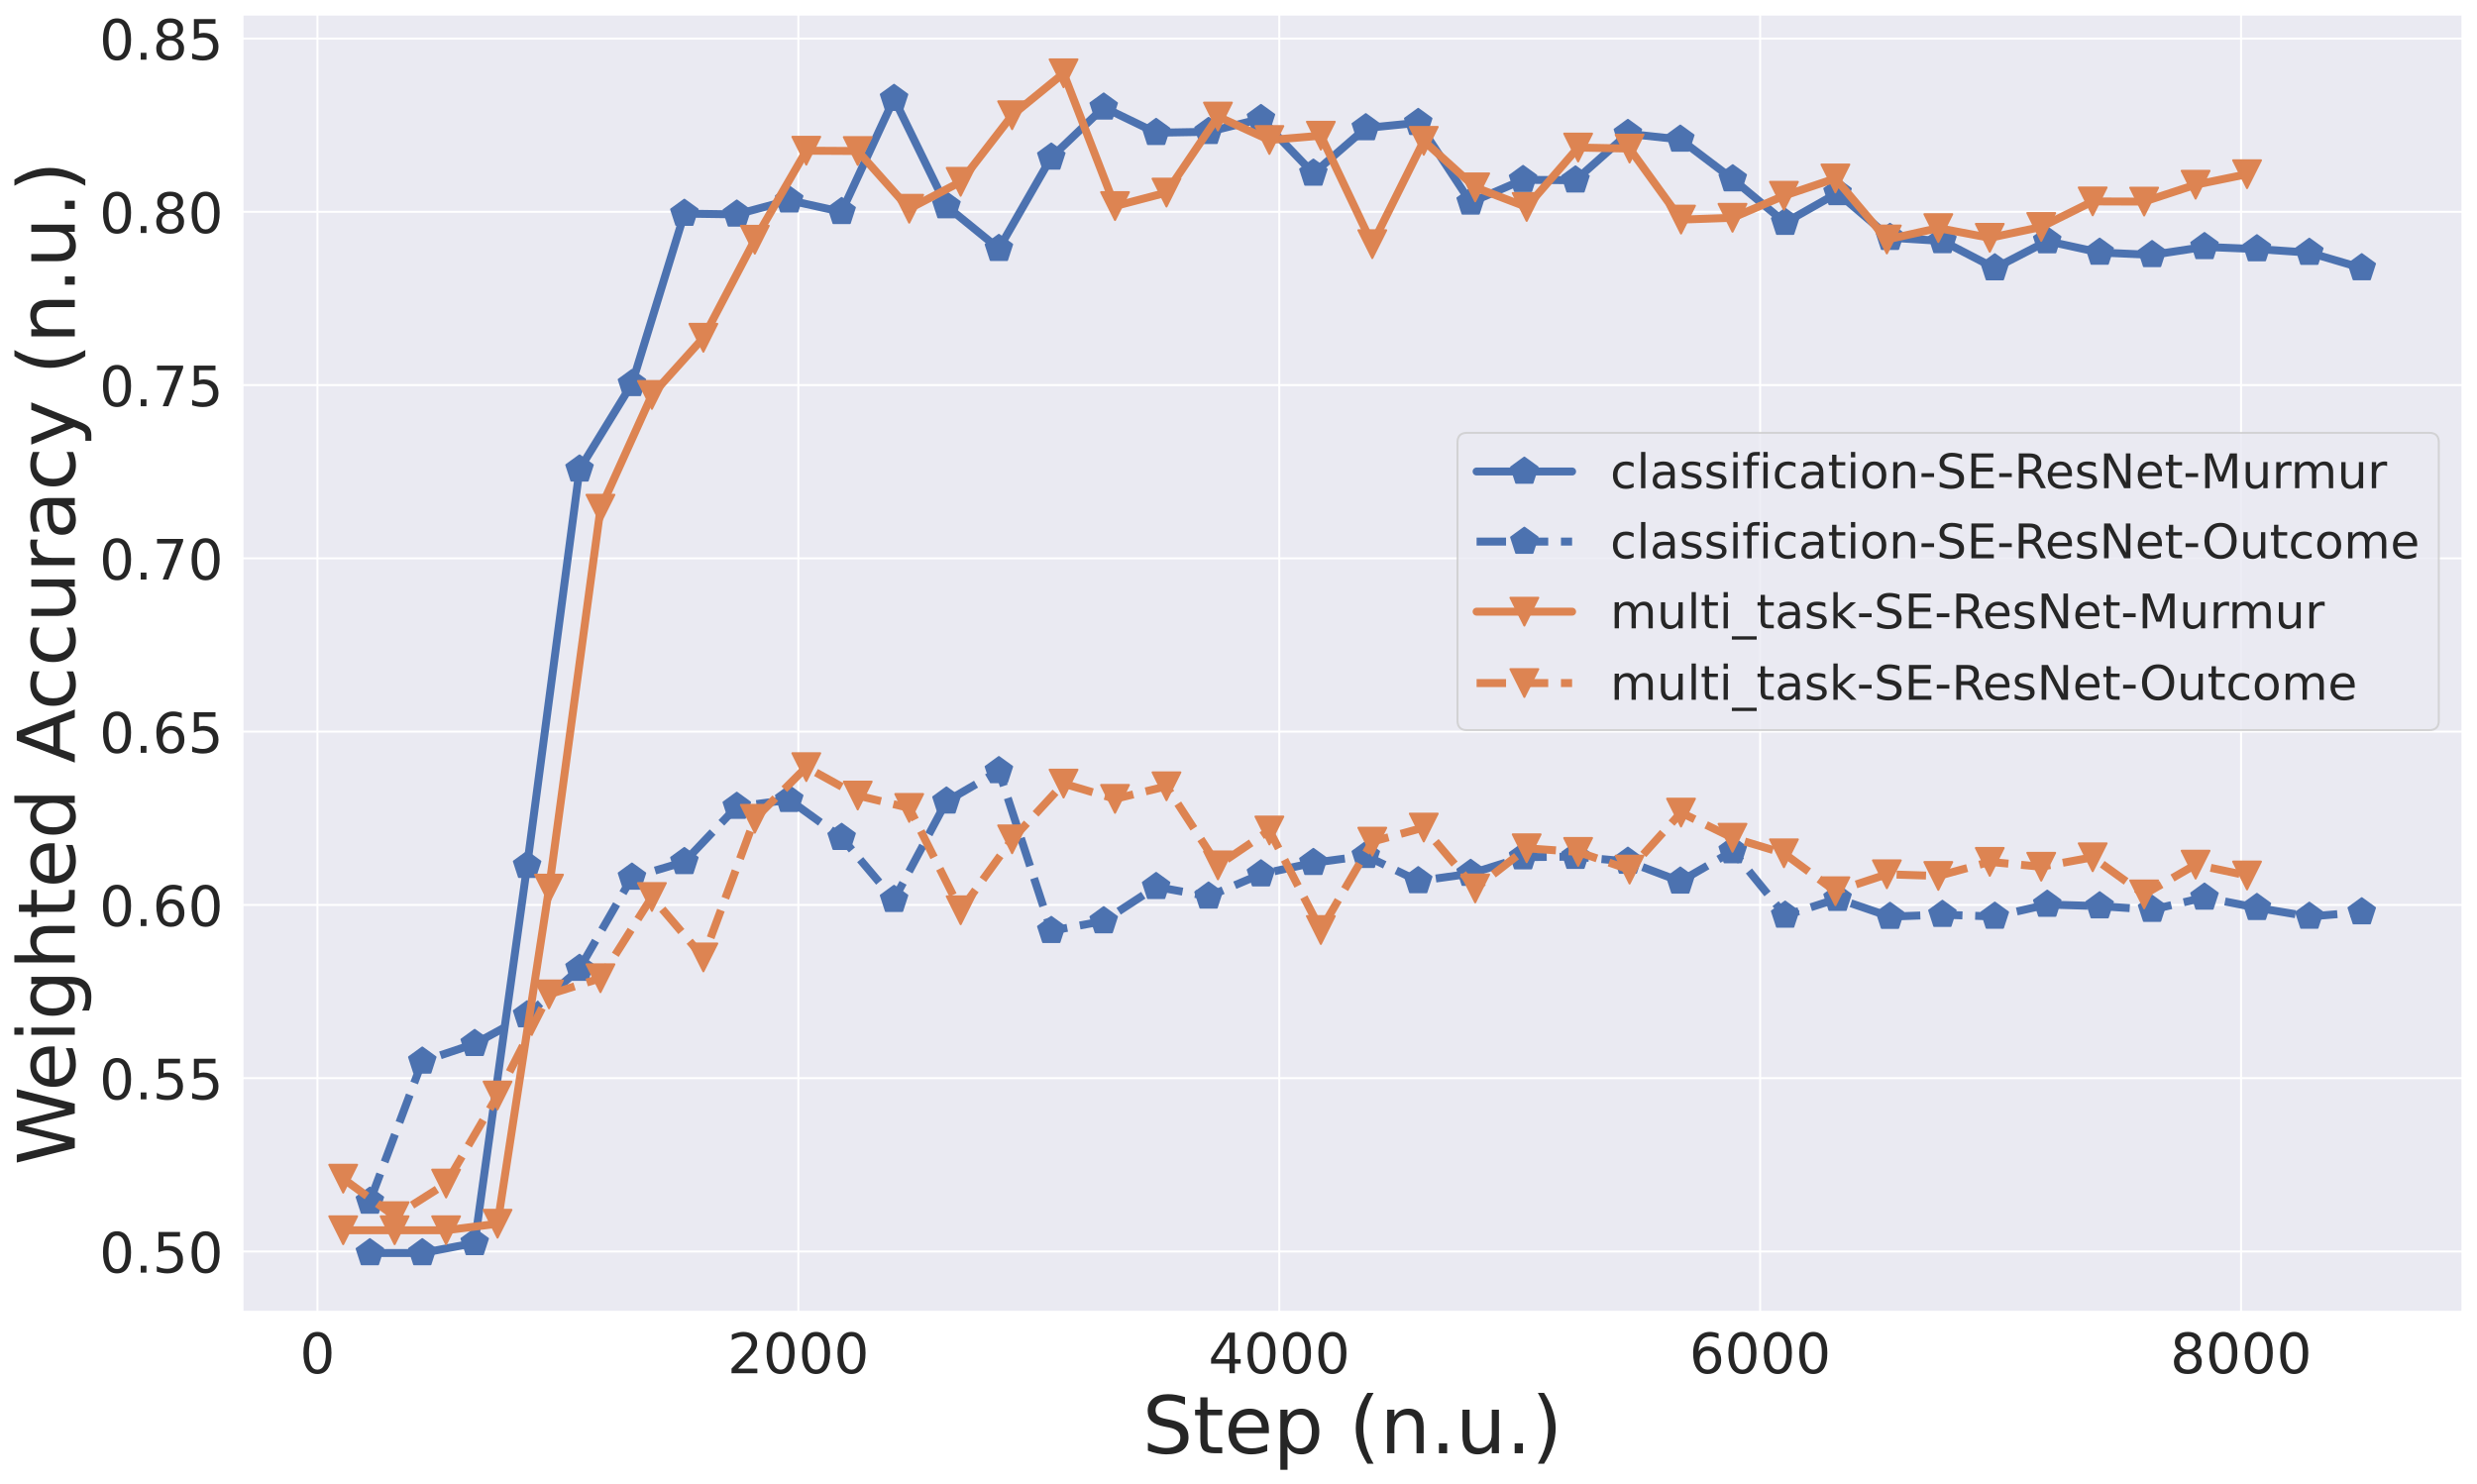 <?xml version="1.0" encoding="utf-8" standalone="no"?>
<!DOCTYPE svg PUBLIC "-//W3C//DTD SVG 1.1//EN"
  "http://www.w3.org/Graphics/SVG/1.1/DTD/svg11.dtd">
<!-- Created with matplotlib (https://matplotlib.org/) -->
<svg height="746.031pt" version="1.1" viewBox="0 0 1244.956 746.031" width="1244.956pt" xmlns="http://www.w3.org/2000/svg" xmlns:xlink="http://www.w3.org/1999/xlink">
 <defs>
  <style type="text/css">*{stroke-linecap:butt;stroke-linejoin:round;}</style>
 </defs>
 <g id="figure_1">
  <g id="patch_1">
   <path d="M 0 746.031 
L 1244.956 746.031 
L 1244.956 0 
L 0 0 
z
" style="fill:#ffffff;"/>
  </g>
  <g id="axes_1">
   <g id="patch_2">
    <path d="M 121.756 659.52 
L 1237.756 659.52 
L 1237.756 7.2 
L 121.756 7.2 
z
" style="fill:#eaeaf2;"/>
   </g>
   <g id="matplotlib.axis_1">
    <g id="xtick_1">
     <g id="line2d_1">
      <path clip-path="url(#pdb699cb8ba)" d="M 159.552 659.52 
L 159.552 7.2 
" style="fill:none;stroke:#ffffff;stroke-linecap:round;"/>
     </g>
     <g id="text_1">
      <!-- 0 -->
      <g style="fill:#262626;" transform="translate(150.645 690.296)scale(0.28 -0.28)">
       <defs>
        <path d="M 31.781 66.406 
Q 24.172 66.406 20.328 58.906 
Q 16.5 51.422 16.5 36.375 
Q 16.5 21.391 20.328 13.891 
Q 24.172 6.391 31.781 6.391 
Q 39.453 6.391 43.281 13.891 
Q 47.125 21.391 47.125 36.375 
Q 47.125 51.422 43.281 58.906 
Q 39.453 66.406 31.781 66.406 
z
M 31.781 74.219 
Q 44.047 74.219 50.516 64.516 
Q 56.984 54.828 56.984 36.375 
Q 56.984 17.969 50.516 8.266 
Q 44.047 -1.422 31.781 -1.422 
Q 19.531 -1.422 13.062 8.266 
Q 6.594 17.969 6.594 36.375 
Q 6.594 54.828 13.062 64.516 
Q 19.531 74.219 31.781 74.219 
z
" id="DejaVuSans-48"/>
       </defs>
       <use xlink:href="#DejaVuSans-48"/>
      </g>
     </g>
    </g>
    <g id="xtick_2">
     <g id="line2d_2">
      <path clip-path="url(#pdb699cb8ba)" d="M 401.255 659.52 
L 401.255 7.2 
" style="fill:none;stroke:#ffffff;stroke-linecap:round;"/>
     </g>
     <g id="text_2">
      <!-- 2000 -->
      <g style="fill:#262626;" transform="translate(365.625 690.296)scale(0.28 -0.28)">
       <defs>
        <path d="M 19.188 8.297 
L 53.609 8.297 
L 53.609 0 
L 7.328 0 
L 7.328 8.297 
Q 12.938 14.109 22.625 23.891 
Q 32.328 33.688 34.812 36.531 
Q 39.547 41.844 41.422 45.531 
Q 43.312 49.219 43.312 52.781 
Q 43.312 58.594 39.234 62.25 
Q 35.156 65.922 28.609 65.922 
Q 23.969 65.922 18.812 64.312 
Q 13.672 62.703 7.812 59.422 
L 7.812 69.391 
Q 13.766 71.781 18.938 73 
Q 24.125 74.219 28.422 74.219 
Q 39.75 74.219 46.484 68.547 
Q 53.219 62.891 53.219 53.422 
Q 53.219 48.922 51.531 44.891 
Q 49.859 40.875 45.406 35.406 
Q 44.188 33.984 37.641 27.219 
Q 31.109 20.453 19.188 8.297 
z
" id="DejaVuSans-50"/>
       </defs>
       <use xlink:href="#DejaVuSans-50"/>
       <use x="63.623" xlink:href="#DejaVuSans-48"/>
       <use x="127.246" xlink:href="#DejaVuSans-48"/>
       <use x="190.869" xlink:href="#DejaVuSans-48"/>
      </g>
     </g>
    </g>
    <g id="xtick_3">
     <g id="line2d_3">
      <path clip-path="url(#pdb699cb8ba)" d="M 642.957 659.52 
L 642.957 7.2 
" style="fill:none;stroke:#ffffff;stroke-linecap:round;"/>
     </g>
     <g id="text_3">
      <!-- 4000 -->
      <g style="fill:#262626;" transform="translate(607.327 690.296)scale(0.28 -0.28)">
       <defs>
        <path d="M 37.797 64.312 
L 12.891 25.391 
L 37.797 25.391 
z
M 35.203 72.906 
L 47.609 72.906 
L 47.609 25.391 
L 58.016 25.391 
L 58.016 17.188 
L 47.609 17.188 
L 47.609 0 
L 37.797 0 
L 37.797 17.188 
L 4.891 17.188 
L 4.891 26.703 
z
" id="DejaVuSans-52"/>
       </defs>
       <use xlink:href="#DejaVuSans-52"/>
       <use x="63.623" xlink:href="#DejaVuSans-48"/>
       <use x="127.246" xlink:href="#DejaVuSans-48"/>
       <use x="190.869" xlink:href="#DejaVuSans-48"/>
      </g>
     </g>
    </g>
    <g id="xtick_4">
     <g id="line2d_4">
      <path clip-path="url(#pdb699cb8ba)" d="M 884.659 659.52 
L 884.659 7.2 
" style="fill:none;stroke:#ffffff;stroke-linecap:round;"/>
     </g>
     <g id="text_4">
      <!-- 6000 -->
      <g style="fill:#262626;" transform="translate(849.029 690.296)scale(0.28 -0.28)">
       <defs>
        <path d="M 33.016 40.375 
Q 26.375 40.375 22.484 35.828 
Q 18.609 31.297 18.609 23.391 
Q 18.609 15.531 22.484 10.953 
Q 26.375 6.391 33.016 6.391 
Q 39.656 6.391 43.531 10.953 
Q 47.406 15.531 47.406 23.391 
Q 47.406 31.297 43.531 35.828 
Q 39.656 40.375 33.016 40.375 
z
M 52.594 71.297 
L 52.594 62.312 
Q 48.875 64.062 45.094 64.984 
Q 41.312 65.922 37.594 65.922 
Q 27.828 65.922 22.672 59.328 
Q 17.531 52.734 16.797 39.406 
Q 19.672 43.656 24.016 45.922 
Q 28.375 48.188 33.594 48.188 
Q 44.578 48.188 50.953 41.516 
Q 57.328 34.859 57.328 23.391 
Q 57.328 12.156 50.688 5.359 
Q 44.047 -1.422 33.016 -1.422 
Q 20.359 -1.422 13.672 8.266 
Q 6.984 17.969 6.984 36.375 
Q 6.984 53.656 15.188 63.938 
Q 23.391 74.219 37.203 74.219 
Q 40.922 74.219 44.703 73.484 
Q 48.484 72.75 52.594 71.297 
z
" id="DejaVuSans-54"/>
       </defs>
       <use xlink:href="#DejaVuSans-54"/>
       <use x="63.623" xlink:href="#DejaVuSans-48"/>
       <use x="127.246" xlink:href="#DejaVuSans-48"/>
       <use x="190.869" xlink:href="#DejaVuSans-48"/>
      </g>
     </g>
    </g>
    <g id="xtick_5">
     <g id="line2d_5">
      <path clip-path="url(#pdb699cb8ba)" d="M 1126.362 659.52 
L 1126.362 7.2 
" style="fill:none;stroke:#ffffff;stroke-linecap:round;"/>
     </g>
     <g id="text_5">
      <!-- 8000 -->
      <g style="fill:#262626;" transform="translate(1090.732 690.296)scale(0.28 -0.28)">
       <defs>
        <path d="M 31.781 34.625 
Q 24.75 34.625 20.719 30.859 
Q 16.703 27.094 16.703 20.516 
Q 16.703 13.922 20.719 10.156 
Q 24.75 6.391 31.781 6.391 
Q 38.812 6.391 42.859 10.172 
Q 46.922 13.969 46.922 20.516 
Q 46.922 27.094 42.891 30.859 
Q 38.875 34.625 31.781 34.625 
z
M 21.922 38.812 
Q 15.578 40.375 12.031 44.719 
Q 8.5 49.078 8.5 55.328 
Q 8.5 64.062 14.719 69.141 
Q 20.953 74.219 31.781 74.219 
Q 42.672 74.219 48.875 69.141 
Q 55.078 64.062 55.078 55.328 
Q 55.078 49.078 51.531 44.719 
Q 48 40.375 41.703 38.812 
Q 48.828 37.156 52.797 32.312 
Q 56.781 27.484 56.781 20.516 
Q 56.781 9.906 50.312 4.234 
Q 43.844 -1.422 31.781 -1.422 
Q 19.734 -1.422 13.25 4.234 
Q 6.781 9.906 6.781 20.516 
Q 6.781 27.484 10.781 32.312 
Q 14.797 37.156 21.922 38.812 
z
M 18.312 54.391 
Q 18.312 48.734 21.844 45.562 
Q 25.391 42.391 31.781 42.391 
Q 38.141 42.391 41.719 45.562 
Q 45.312 48.734 45.312 54.391 
Q 45.312 60.062 41.719 63.234 
Q 38.141 66.406 31.781 66.406 
Q 25.391 66.406 21.844 63.234 
Q 18.312 60.062 18.312 54.391 
z
" id="DejaVuSans-56"/>
       </defs>
       <use xlink:href="#DejaVuSans-56"/>
       <use x="63.623" xlink:href="#DejaVuSans-48"/>
       <use x="127.246" xlink:href="#DejaVuSans-48"/>
       <use x="190.869" xlink:href="#DejaVuSans-48"/>
      </g>
     </g>
    </g>
    <g id="text_6">
     <!-- Step (n.u.) -->
     <g style="fill:#262626;" transform="translate(574.191 730.513)scale(0.4 -0.4)">
      <defs>
       <path d="M 53.516 70.516 
L 53.516 60.891 
Q 47.906 63.578 42.922 64.891 
Q 37.938 66.219 33.297 66.219 
Q 25.25 66.219 20.875 63.094 
Q 16.5 59.969 16.5 54.203 
Q 16.5 49.359 19.406 46.891 
Q 22.312 44.438 30.422 42.922 
L 36.375 41.703 
Q 47.406 39.594 52.656 34.297 
Q 57.906 29 57.906 20.125 
Q 57.906 9.516 50.797 4.047 
Q 43.703 -1.422 29.984 -1.422 
Q 24.812 -1.422 18.969 -0.25 
Q 13.141 0.922 6.891 3.219 
L 6.891 13.375 
Q 12.891 10.016 18.656 8.297 
Q 24.422 6.594 29.984 6.594 
Q 38.422 6.594 43.016 9.906 
Q 47.609 13.234 47.609 19.391 
Q 47.609 24.75 44.312 27.781 
Q 41.016 30.812 33.5 32.328 
L 27.484 33.5 
Q 16.453 35.688 11.516 40.375 
Q 6.594 45.062 6.594 53.422 
Q 6.594 63.094 13.406 68.656 
Q 20.219 74.219 32.172 74.219 
Q 37.312 74.219 42.625 73.281 
Q 47.953 72.359 53.516 70.516 
z
" id="DejaVuSans-83"/>
       <path d="M 18.312 70.219 
L 18.312 54.688 
L 36.812 54.688 
L 36.812 47.703 
L 18.312 47.703 
L 18.312 18.016 
Q 18.312 11.328 20.141 9.422 
Q 21.969 7.516 27.594 7.516 
L 36.812 7.516 
L 36.812 0 
L 27.594 0 
Q 17.188 0 13.234 3.875 
Q 9.281 7.766 9.281 18.016 
L 9.281 47.703 
L 2.688 47.703 
L 2.688 54.688 
L 9.281 54.688 
L 9.281 70.219 
z
" id="DejaVuSans-116"/>
       <path d="M 56.203 29.594 
L 56.203 25.203 
L 14.891 25.203 
Q 15.484 15.922 20.484 11.062 
Q 25.484 6.203 34.422 6.203 
Q 39.594 6.203 44.453 7.469 
Q 49.312 8.734 54.109 11.281 
L 54.109 2.781 
Q 49.266 0.734 44.188 -0.344 
Q 39.109 -1.422 33.891 -1.422 
Q 20.797 -1.422 13.156 6.188 
Q 5.516 13.812 5.516 26.812 
Q 5.516 40.234 12.766 48.109 
Q 20.016 56 32.328 56 
Q 43.359 56 49.781 48.891 
Q 56.203 41.797 56.203 29.594 
z
M 47.219 32.234 
Q 47.125 39.594 43.094 43.984 
Q 39.062 48.391 32.422 48.391 
Q 24.906 48.391 20.391 44.141 
Q 15.875 39.891 15.188 32.172 
z
" id="DejaVuSans-101"/>
       <path d="M 18.109 8.203 
L 18.109 -20.797 
L 9.078 -20.797 
L 9.078 54.688 
L 18.109 54.688 
L 18.109 46.391 
Q 20.953 51.266 25.266 53.625 
Q 29.594 56 35.594 56 
Q 45.562 56 51.781 48.094 
Q 58.016 40.188 58.016 27.297 
Q 58.016 14.406 51.781 6.484 
Q 45.562 -1.422 35.594 -1.422 
Q 29.594 -1.422 25.266 0.953 
Q 20.953 3.328 18.109 8.203 
z
M 48.688 27.297 
Q 48.688 37.203 44.609 42.844 
Q 40.531 48.484 33.406 48.484 
Q 26.266 48.484 22.188 42.844 
Q 18.109 37.203 18.109 27.297 
Q 18.109 17.391 22.188 11.75 
Q 26.266 6.109 33.406 6.109 
Q 40.531 6.109 44.609 11.75 
Q 48.688 17.391 48.688 27.297 
z
" id="DejaVuSans-112"/>
       <path id="DejaVuSans-32"/>
       <path d="M 31 75.875 
Q 24.469 64.656 21.281 53.656 
Q 18.109 42.672 18.109 31.391 
Q 18.109 20.125 21.312 9.062 
Q 24.516 -2 31 -13.188 
L 23.188 -13.188 
Q 15.875 -1.703 12.234 9.375 
Q 8.594 20.453 8.594 31.391 
Q 8.594 42.281 12.203 53.312 
Q 15.828 64.359 23.188 75.875 
z
" id="DejaVuSans-40"/>
       <path d="M 54.891 33.016 
L 54.891 0 
L 45.906 0 
L 45.906 32.719 
Q 45.906 40.484 42.875 44.328 
Q 39.844 48.188 33.797 48.188 
Q 26.516 48.188 22.312 43.547 
Q 18.109 38.922 18.109 30.906 
L 18.109 0 
L 9.078 0 
L 9.078 54.688 
L 18.109 54.688 
L 18.109 46.188 
Q 21.344 51.125 25.703 53.562 
Q 30.078 56 35.797 56 
Q 45.219 56 50.047 50.172 
Q 54.891 44.344 54.891 33.016 
z
" id="DejaVuSans-110"/>
       <path d="M 10.688 12.406 
L 21 12.406 
L 21 0 
L 10.688 0 
z
" id="DejaVuSans-46"/>
       <path d="M 8.5 21.578 
L 8.5 54.688 
L 17.484 54.688 
L 17.484 21.922 
Q 17.484 14.156 20.5 10.266 
Q 23.531 6.391 29.594 6.391 
Q 36.859 6.391 41.078 11.031 
Q 45.312 15.672 45.312 23.688 
L 45.312 54.688 
L 54.297 54.688 
L 54.297 0 
L 45.312 0 
L 45.312 8.406 
Q 42.047 3.422 37.719 1 
Q 33.406 -1.422 27.688 -1.422 
Q 18.266 -1.422 13.375 4.438 
Q 8.5 10.297 8.5 21.578 
z
M 31.109 56 
z
" id="DejaVuSans-117"/>
       <path d="M 8.016 75.875 
L 15.828 75.875 
Q 23.141 64.359 26.781 53.312 
Q 30.422 42.281 30.422 31.391 
Q 30.422 20.453 26.781 9.375 
Q 23.141 -1.703 15.828 -13.188 
L 8.016 -13.188 
Q 14.5 -2 17.703 9.062 
Q 20.906 20.125 20.906 31.391 
Q 20.906 42.672 17.703 53.656 
Q 14.5 64.656 8.016 75.875 
z
" id="DejaVuSans-41"/>
      </defs>
      <use xlink:href="#DejaVuSans-83"/>
      <use x="63.477" xlink:href="#DejaVuSans-116"/>
      <use x="102.686" xlink:href="#DejaVuSans-101"/>
      <use x="164.209" xlink:href="#DejaVuSans-112"/>
      <use x="227.686" xlink:href="#DejaVuSans-32"/>
      <use x="259.473" xlink:href="#DejaVuSans-40"/>
      <use x="298.486" xlink:href="#DejaVuSans-110"/>
      <use x="361.865" xlink:href="#DejaVuSans-46"/>
      <use x="393.652" xlink:href="#DejaVuSans-117"/>
      <use x="457.031" xlink:href="#DejaVuSans-46"/>
      <use x="488.818" xlink:href="#DejaVuSans-41"/>
     </g>
    </g>
   </g>
   <g id="matplotlib.axis_2">
    <g id="ytick_1">
     <g id="line2d_6">
      <path clip-path="url(#pdb699cb8ba)" d="M 121.756 629.077 
L 1237.756 629.077 
" style="fill:none;stroke:#ffffff;stroke-linecap:round;"/>
     </g>
     <g id="text_7">
      <!-- 0.50 -->
      <g style="fill:#262626;" transform="translate(49.913 639.714)scale(0.28 -0.28)">
       <defs>
        <path d="M 10.797 72.906 
L 49.516 72.906 
L 49.516 64.594 
L 19.828 64.594 
L 19.828 46.734 
Q 21.969 47.469 24.109 47.828 
Q 26.266 48.188 28.422 48.188 
Q 40.625 48.188 47.75 41.5 
Q 54.891 34.812 54.891 23.391 
Q 54.891 11.625 47.562 5.094 
Q 40.234 -1.422 26.906 -1.422 
Q 22.312 -1.422 17.547 -0.641 
Q 12.797 0.141 7.719 1.703 
L 7.719 11.625 
Q 12.109 9.234 16.797 8.062 
Q 21.484 6.891 26.703 6.891 
Q 35.156 6.891 40.078 11.328 
Q 45.016 15.766 45.016 23.391 
Q 45.016 31 40.078 35.438 
Q 35.156 39.891 26.703 39.891 
Q 22.75 39.891 18.812 39.016 
Q 14.891 38.141 10.797 36.281 
z
" id="DejaVuSans-53"/>
       </defs>
       <use xlink:href="#DejaVuSans-48"/>
       <use x="63.623" xlink:href="#DejaVuSans-46"/>
       <use x="95.41" xlink:href="#DejaVuSans-53"/>
       <use x="159.033" xlink:href="#DejaVuSans-48"/>
      </g>
     </g>
    </g>
    <g id="ytick_2">
     <g id="line2d_7">
      <path clip-path="url(#pdb699cb8ba)" d="M 121.756 541.976 
L 1237.756 541.976 
" style="fill:none;stroke:#ffffff;stroke-linecap:round;"/>
     </g>
     <g id="text_8">
      <!-- 0.55 -->
      <g style="fill:#262626;" transform="translate(49.913 552.614)scale(0.28 -0.28)">
       <use xlink:href="#DejaVuSans-48"/>
       <use x="63.623" xlink:href="#DejaVuSans-46"/>
       <use x="95.41" xlink:href="#DejaVuSans-53"/>
       <use x="159.033" xlink:href="#DejaVuSans-53"/>
      </g>
     </g>
    </g>
    <g id="ytick_3">
     <g id="line2d_8">
      <path clip-path="url(#pdb699cb8ba)" d="M 121.756 454.876 
L 1237.756 454.876 
" style="fill:none;stroke:#ffffff;stroke-linecap:round;"/>
     </g>
     <g id="text_9">
      <!-- 0.60 -->
      <g style="fill:#262626;" transform="translate(49.913 465.514)scale(0.28 -0.28)">
       <use xlink:href="#DejaVuSans-48"/>
       <use x="63.623" xlink:href="#DejaVuSans-46"/>
       <use x="95.41" xlink:href="#DejaVuSans-54"/>
       <use x="159.033" xlink:href="#DejaVuSans-48"/>
      </g>
     </g>
    </g>
    <g id="ytick_4">
     <g id="line2d_9">
      <path clip-path="url(#pdb699cb8ba)" d="M 121.756 367.776 
L 1237.756 367.776 
" style="fill:none;stroke:#ffffff;stroke-linecap:round;"/>
     </g>
     <g id="text_10">
      <!-- 0.65 -->
      <g style="fill:#262626;" transform="translate(49.913 378.414)scale(0.28 -0.28)">
       <use xlink:href="#DejaVuSans-48"/>
       <use x="63.623" xlink:href="#DejaVuSans-46"/>
       <use x="95.41" xlink:href="#DejaVuSans-54"/>
       <use x="159.033" xlink:href="#DejaVuSans-53"/>
      </g>
     </g>
    </g>
    <g id="ytick_5">
     <g id="line2d_10">
      <path clip-path="url(#pdb699cb8ba)" d="M 121.756 280.676 
L 1237.756 280.676 
" style="fill:none;stroke:#ffffff;stroke-linecap:round;"/>
     </g>
     <g id="text_11">
      <!-- 0.70 -->
      <g style="fill:#262626;" transform="translate(49.913 291.314)scale(0.28 -0.28)">
       <defs>
        <path d="M 8.203 72.906 
L 55.078 72.906 
L 55.078 68.703 
L 28.609 0 
L 18.312 0 
L 43.219 64.594 
L 8.203 64.594 
z
" id="DejaVuSans-55"/>
       </defs>
       <use xlink:href="#DejaVuSans-48"/>
       <use x="63.623" xlink:href="#DejaVuSans-46"/>
       <use x="95.41" xlink:href="#DejaVuSans-55"/>
       <use x="159.033" xlink:href="#DejaVuSans-48"/>
      </g>
     </g>
    </g>
    <g id="ytick_6">
     <g id="line2d_11">
      <path clip-path="url(#pdb699cb8ba)" d="M 121.756 193.576 
L 1237.756 193.576 
" style="fill:none;stroke:#ffffff;stroke-linecap:round;"/>
     </g>
     <g id="text_12">
      <!-- 0.75 -->
      <g style="fill:#262626;" transform="translate(49.913 204.213)scale(0.28 -0.28)">
       <use xlink:href="#DejaVuSans-48"/>
       <use x="63.623" xlink:href="#DejaVuSans-46"/>
       <use x="95.41" xlink:href="#DejaVuSans-55"/>
       <use x="159.033" xlink:href="#DejaVuSans-53"/>
      </g>
     </g>
    </g>
    <g id="ytick_7">
     <g id="line2d_12">
      <path clip-path="url(#pdb699cb8ba)" d="M 121.756 106.475 
L 1237.756 106.475 
" style="fill:none;stroke:#ffffff;stroke-linecap:round;"/>
     </g>
     <g id="text_13">
      <!-- 0.80 -->
      <g style="fill:#262626;" transform="translate(49.913 117.113)scale(0.28 -0.28)">
       <use xlink:href="#DejaVuSans-48"/>
       <use x="63.623" xlink:href="#DejaVuSans-46"/>
       <use x="95.41" xlink:href="#DejaVuSans-56"/>
       <use x="159.033" xlink:href="#DejaVuSans-48"/>
      </g>
     </g>
    </g>
    <g id="ytick_8">
     <g id="line2d_13">
      <path clip-path="url(#pdb699cb8ba)" d="M 121.756 19.375 
L 1237.756 19.375 
" style="fill:none;stroke:#ffffff;stroke-linecap:round;"/>
     </g>
     <g id="text_14">
      <!-- 0.85 -->
      <g style="fill:#262626;" transform="translate(49.913 30.013)scale(0.28 -0.28)">
       <use xlink:href="#DejaVuSans-48"/>
       <use x="63.623" xlink:href="#DejaVuSans-46"/>
       <use x="95.41" xlink:href="#DejaVuSans-56"/>
       <use x="159.033" xlink:href="#DejaVuSans-53"/>
      </g>
     </g>
    </g>
    <g id="text_15">
     <!-- Weighted Accuracy (n.u.) -->
     <g style="fill:#262626;" transform="translate(37.594 585.732)rotate(-90)scale(0.4 -0.4)">
      <defs>
       <path d="M 3.328 72.906 
L 13.281 72.906 
L 28.609 11.281 
L 43.891 72.906 
L 54.984 72.906 
L 70.312 11.281 
L 85.594 72.906 
L 95.609 72.906 
L 77.297 0 
L 64.891 0 
L 49.516 63.281 
L 33.984 0 
L 21.578 0 
z
" id="DejaVuSans-87"/>
       <path d="M 9.422 54.688 
L 18.406 54.688 
L 18.406 0 
L 9.422 0 
z
M 9.422 75.984 
L 18.406 75.984 
L 18.406 64.594 
L 9.422 64.594 
z
" id="DejaVuSans-105"/>
       <path d="M 45.406 27.984 
Q 45.406 37.75 41.375 43.109 
Q 37.359 48.484 30.078 48.484 
Q 22.859 48.484 18.828 43.109 
Q 14.797 37.75 14.797 27.984 
Q 14.797 18.266 18.828 12.891 
Q 22.859 7.516 30.078 7.516 
Q 37.359 7.516 41.375 12.891 
Q 45.406 18.266 45.406 27.984 
z
M 54.391 6.781 
Q 54.391 -7.172 48.188 -13.984 
Q 42 -20.797 29.203 -20.797 
Q 24.469 -20.797 20.266 -20.094 
Q 16.062 -19.391 12.109 -17.922 
L 12.109 -9.188 
Q 16.062 -11.328 19.922 -12.344 
Q 23.781 -13.375 27.781 -13.375 
Q 36.625 -13.375 41.016 -8.766 
Q 45.406 -4.156 45.406 5.172 
L 45.406 9.625 
Q 42.625 4.781 38.281 2.391 
Q 33.938 0 27.875 0 
Q 17.828 0 11.672 7.656 
Q 5.516 15.328 5.516 27.984 
Q 5.516 40.672 11.672 48.328 
Q 17.828 56 27.875 56 
Q 33.938 56 38.281 53.609 
Q 42.625 51.219 45.406 46.391 
L 45.406 54.688 
L 54.391 54.688 
z
" id="DejaVuSans-103"/>
       <path d="M 54.891 33.016 
L 54.891 0 
L 45.906 0 
L 45.906 32.719 
Q 45.906 40.484 42.875 44.328 
Q 39.844 48.188 33.797 48.188 
Q 26.516 48.188 22.312 43.547 
Q 18.109 38.922 18.109 30.906 
L 18.109 0 
L 9.078 0 
L 9.078 75.984 
L 18.109 75.984 
L 18.109 46.188 
Q 21.344 51.125 25.703 53.562 
Q 30.078 56 35.797 56 
Q 45.219 56 50.047 50.172 
Q 54.891 44.344 54.891 33.016 
z
" id="DejaVuSans-104"/>
       <path d="M 45.406 46.391 
L 45.406 75.984 
L 54.391 75.984 
L 54.391 0 
L 45.406 0 
L 45.406 8.203 
Q 42.578 3.328 38.25 0.953 
Q 33.938 -1.422 27.875 -1.422 
Q 17.969 -1.422 11.734 6.484 
Q 5.516 14.406 5.516 27.297 
Q 5.516 40.188 11.734 48.094 
Q 17.969 56 27.875 56 
Q 33.938 56 38.25 53.625 
Q 42.578 51.266 45.406 46.391 
z
M 14.797 27.297 
Q 14.797 17.391 18.875 11.75 
Q 22.953 6.109 30.078 6.109 
Q 37.203 6.109 41.297 11.75 
Q 45.406 17.391 45.406 27.297 
Q 45.406 37.203 41.297 42.844 
Q 37.203 48.484 30.078 48.484 
Q 22.953 48.484 18.875 42.844 
Q 14.797 37.203 14.797 27.297 
z
" id="DejaVuSans-100"/>
       <path d="M 34.188 63.188 
L 20.797 26.906 
L 47.609 26.906 
z
M 28.609 72.906 
L 39.797 72.906 
L 67.578 0 
L 57.328 0 
L 50.688 18.703 
L 17.828 18.703 
L 11.188 0 
L 0.781 0 
z
" id="DejaVuSans-65"/>
       <path d="M 48.781 52.594 
L 48.781 44.188 
Q 44.969 46.297 41.141 47.344 
Q 37.312 48.391 33.406 48.391 
Q 24.656 48.391 19.812 42.844 
Q 14.984 37.312 14.984 27.297 
Q 14.984 17.281 19.812 11.734 
Q 24.656 6.203 33.406 6.203 
Q 37.312 6.203 41.141 7.25 
Q 44.969 8.297 48.781 10.406 
L 48.781 2.094 
Q 45.016 0.344 40.984 -0.531 
Q 36.969 -1.422 32.422 -1.422 
Q 20.062 -1.422 12.781 6.344 
Q 5.516 14.109 5.516 27.297 
Q 5.516 40.672 12.859 48.328 
Q 20.219 56 33.016 56 
Q 37.156 56 41.109 55.141 
Q 45.062 54.297 48.781 52.594 
z
" id="DejaVuSans-99"/>
       <path d="M 41.109 46.297 
Q 39.594 47.172 37.812 47.578 
Q 36.031 48 33.891 48 
Q 26.266 48 22.188 43.047 
Q 18.109 38.094 18.109 28.812 
L 18.109 0 
L 9.078 0 
L 9.078 54.688 
L 18.109 54.688 
L 18.109 46.188 
Q 20.953 51.172 25.484 53.578 
Q 30.031 56 36.531 56 
Q 37.453 56 38.578 55.875 
Q 39.703 55.766 41.062 55.516 
z
" id="DejaVuSans-114"/>
       <path d="M 34.281 27.484 
Q 23.391 27.484 19.188 25 
Q 14.984 22.516 14.984 16.5 
Q 14.984 11.719 18.141 8.906 
Q 21.297 6.109 26.703 6.109 
Q 34.188 6.109 38.703 11.406 
Q 43.219 16.703 43.219 25.484 
L 43.219 27.484 
z
M 52.203 31.203 
L 52.203 0 
L 43.219 0 
L 43.219 8.297 
Q 40.141 3.328 35.547 0.953 
Q 30.953 -1.422 24.312 -1.422 
Q 15.922 -1.422 10.953 3.297 
Q 6 8.016 6 15.922 
Q 6 25.141 12.172 29.828 
Q 18.359 34.516 30.609 34.516 
L 43.219 34.516 
L 43.219 35.406 
Q 43.219 41.609 39.141 45 
Q 35.062 48.391 27.688 48.391 
Q 23 48.391 18.547 47.266 
Q 14.109 46.141 10.016 43.891 
L 10.016 52.203 
Q 14.938 54.109 19.578 55.047 
Q 24.219 56 28.609 56 
Q 40.484 56 46.344 49.844 
Q 52.203 43.703 52.203 31.203 
z
" id="DejaVuSans-97"/>
       <path d="M 32.172 -5.078 
Q 28.375 -14.844 24.75 -17.812 
Q 21.141 -20.797 15.094 -20.797 
L 7.906 -20.797 
L 7.906 -13.281 
L 13.188 -13.281 
Q 16.891 -13.281 18.938 -11.516 
Q 21 -9.766 23.484 -3.219 
L 25.094 0.875 
L 2.984 54.688 
L 12.5 54.688 
L 29.594 11.922 
L 46.688 54.688 
L 56.203 54.688 
z
" id="DejaVuSans-121"/>
      </defs>
      <use xlink:href="#DejaVuSans-87"/>
      <use x="93.002" xlink:href="#DejaVuSans-101"/>
      <use x="154.525" xlink:href="#DejaVuSans-105"/>
      <use x="182.309" xlink:href="#DejaVuSans-103"/>
      <use x="245.785" xlink:href="#DejaVuSans-104"/>
      <use x="309.164" xlink:href="#DejaVuSans-116"/>
      <use x="348.373" xlink:href="#DejaVuSans-101"/>
      <use x="409.896" xlink:href="#DejaVuSans-100"/>
      <use x="473.373" xlink:href="#DejaVuSans-32"/>
      <use x="505.16" xlink:href="#DejaVuSans-65"/>
      <use x="571.818" xlink:href="#DejaVuSans-99"/>
      <use x="626.799" xlink:href="#DejaVuSans-99"/>
      <use x="681.779" xlink:href="#DejaVuSans-117"/>
      <use x="745.158" xlink:href="#DejaVuSans-114"/>
      <use x="786.271" xlink:href="#DejaVuSans-97"/>
      <use x="847.551" xlink:href="#DejaVuSans-99"/>
      <use x="902.531" xlink:href="#DejaVuSans-121"/>
      <use x="961.711" xlink:href="#DejaVuSans-32"/>
      <use x="993.498" xlink:href="#DejaVuSans-40"/>
      <use x="1032.512" xlink:href="#DejaVuSans-110"/>
      <use x="1095.891" xlink:href="#DejaVuSans-46"/>
      <use x="1127.678" xlink:href="#DejaVuSans-117"/>
      <use x="1191.057" xlink:href="#DejaVuSans-46"/>
      <use x="1222.844" xlink:href="#DejaVuSans-41"/>
     </g>
    </g>
   </g>
   <g id="line2d_14">
    <path clip-path="url(#pdb699cb8ba)" d="M 185.898 629.869 
L 212.244 629.869 
L 238.589 624.797 
L 264.935 435.17 
L 291.28 235.914 
L 317.626 192.967 
L 343.971 107.381 
L 370.317 107.765 
L 396.662 100.675 
L 423.008 106.492 
L 449.354 49.621 
L 475.699 103.583 
L 502.045 125.038 
L 528.39 79.123 
L 554.736 53.971 
L 581.081 66.727 
L 607.427 66.247 
L 633.772 59.733 
L 660.118 87.188 
L 686.463 64.356 
L 712.809 61.716 
L 739.155 101.724 
L 765.5 90.385 
L 791.846 90.614 
L 818.191 67.238 
L 844.537 70.108 
L 870.882 90.035 
L 897.228 111.919 
L 923.573 96.972 
L 949.919 119.488 
L 976.265 121.127 
L 1002.61 134.778 
L 1028.956 121.179 
L 1055.301 126.935 
L 1081.647 128.119 
L 1107.992 124.107 
L 1134.338 125.199 
L 1160.683 126.987 
L 1187.029 134.732 
" style="fill:none;stroke:#4c72b0;stroke-linecap:round;stroke-width:4;"/>
    <defs>
     <path d="M 0 -7 
L -6.657 -2.163 
L -4.114 5.663 
L 4.114 5.663 
L 6.657 -2.163 
z
" id="mc8e895714e" style="stroke:#4c72b0;stroke-linejoin:miter;"/>
    </defs>
    <g clip-path="url(#pdb699cb8ba)">
     <use style="fill:#4c72b0;stroke:#4c72b0;stroke-linejoin:miter;" x="185.898" xlink:href="#mc8e895714e" y="629.869"/>
     <use style="fill:#4c72b0;stroke:#4c72b0;stroke-linejoin:miter;" x="212.244" xlink:href="#mc8e895714e" y="629.869"/>
     <use style="fill:#4c72b0;stroke:#4c72b0;stroke-linejoin:miter;" x="238.589" xlink:href="#mc8e895714e" y="624.797"/>
     <use style="fill:#4c72b0;stroke:#4c72b0;stroke-linejoin:miter;" x="264.935" xlink:href="#mc8e895714e" y="435.17"/>
     <use style="fill:#4c72b0;stroke:#4c72b0;stroke-linejoin:miter;" x="291.28" xlink:href="#mc8e895714e" y="235.914"/>
     <use style="fill:#4c72b0;stroke:#4c72b0;stroke-linejoin:miter;" x="317.626" xlink:href="#mc8e895714e" y="192.967"/>
     <use style="fill:#4c72b0;stroke:#4c72b0;stroke-linejoin:miter;" x="343.971" xlink:href="#mc8e895714e" y="107.381"/>
     <use style="fill:#4c72b0;stroke:#4c72b0;stroke-linejoin:miter;" x="370.317" xlink:href="#mc8e895714e" y="107.765"/>
     <use style="fill:#4c72b0;stroke:#4c72b0;stroke-linejoin:miter;" x="396.662" xlink:href="#mc8e895714e" y="100.675"/>
     <use style="fill:#4c72b0;stroke:#4c72b0;stroke-linejoin:miter;" x="423.008" xlink:href="#mc8e895714e" y="106.492"/>
     <use style="fill:#4c72b0;stroke:#4c72b0;stroke-linejoin:miter;" x="449.354" xlink:href="#mc8e895714e" y="49.621"/>
     <use style="fill:#4c72b0;stroke:#4c72b0;stroke-linejoin:miter;" x="475.699" xlink:href="#mc8e895714e" y="103.583"/>
     <use style="fill:#4c72b0;stroke:#4c72b0;stroke-linejoin:miter;" x="502.045" xlink:href="#mc8e895714e" y="125.038"/>
     <use style="fill:#4c72b0;stroke:#4c72b0;stroke-linejoin:miter;" x="528.39" xlink:href="#mc8e895714e" y="79.123"/>
     <use style="fill:#4c72b0;stroke:#4c72b0;stroke-linejoin:miter;" x="554.736" xlink:href="#mc8e895714e" y="53.971"/>
     <use style="fill:#4c72b0;stroke:#4c72b0;stroke-linejoin:miter;" x="581.081" xlink:href="#mc8e895714e" y="66.727"/>
     <use style="fill:#4c72b0;stroke:#4c72b0;stroke-linejoin:miter;" x="607.427" xlink:href="#mc8e895714e" y="66.247"/>
     <use style="fill:#4c72b0;stroke:#4c72b0;stroke-linejoin:miter;" x="633.772" xlink:href="#mc8e895714e" y="59.733"/>
     <use style="fill:#4c72b0;stroke:#4c72b0;stroke-linejoin:miter;" x="660.118" xlink:href="#mc8e895714e" y="87.188"/>
     <use style="fill:#4c72b0;stroke:#4c72b0;stroke-linejoin:miter;" x="686.463" xlink:href="#mc8e895714e" y="64.356"/>
     <use style="fill:#4c72b0;stroke:#4c72b0;stroke-linejoin:miter;" x="712.809" xlink:href="#mc8e895714e" y="61.716"/>
     <use style="fill:#4c72b0;stroke:#4c72b0;stroke-linejoin:miter;" x="739.155" xlink:href="#mc8e895714e" y="101.724"/>
     <use style="fill:#4c72b0;stroke:#4c72b0;stroke-linejoin:miter;" x="765.5" xlink:href="#mc8e895714e" y="90.385"/>
     <use style="fill:#4c72b0;stroke:#4c72b0;stroke-linejoin:miter;" x="791.846" xlink:href="#mc8e895714e" y="90.614"/>
     <use style="fill:#4c72b0;stroke:#4c72b0;stroke-linejoin:miter;" x="818.191" xlink:href="#mc8e895714e" y="67.238"/>
     <use style="fill:#4c72b0;stroke:#4c72b0;stroke-linejoin:miter;" x="844.537" xlink:href="#mc8e895714e" y="70.108"/>
     <use style="fill:#4c72b0;stroke:#4c72b0;stroke-linejoin:miter;" x="870.882" xlink:href="#mc8e895714e" y="90.035"/>
     <use style="fill:#4c72b0;stroke:#4c72b0;stroke-linejoin:miter;" x="897.228" xlink:href="#mc8e895714e" y="111.919"/>
     <use style="fill:#4c72b0;stroke:#4c72b0;stroke-linejoin:miter;" x="923.573" xlink:href="#mc8e895714e" y="96.972"/>
     <use style="fill:#4c72b0;stroke:#4c72b0;stroke-linejoin:miter;" x="949.919" xlink:href="#mc8e895714e" y="119.488"/>
     <use style="fill:#4c72b0;stroke:#4c72b0;stroke-linejoin:miter;" x="976.265" xlink:href="#mc8e895714e" y="121.127"/>
     <use style="fill:#4c72b0;stroke:#4c72b0;stroke-linejoin:miter;" x="1002.61" xlink:href="#mc8e895714e" y="134.778"/>
     <use style="fill:#4c72b0;stroke:#4c72b0;stroke-linejoin:miter;" x="1028.956" xlink:href="#mc8e895714e" y="121.179"/>
     <use style="fill:#4c72b0;stroke:#4c72b0;stroke-linejoin:miter;" x="1055.301" xlink:href="#mc8e895714e" y="126.935"/>
     <use style="fill:#4c72b0;stroke:#4c72b0;stroke-linejoin:miter;" x="1081.647" xlink:href="#mc8e895714e" y="128.119"/>
     <use style="fill:#4c72b0;stroke:#4c72b0;stroke-linejoin:miter;" x="1107.992" xlink:href="#mc8e895714e" y="124.107"/>
     <use style="fill:#4c72b0;stroke:#4c72b0;stroke-linejoin:miter;" x="1134.338" xlink:href="#mc8e895714e" y="125.199"/>
     <use style="fill:#4c72b0;stroke:#4c72b0;stroke-linejoin:miter;" x="1160.683" xlink:href="#mc8e895714e" y="126.987"/>
     <use style="fill:#4c72b0;stroke:#4c72b0;stroke-linejoin:miter;" x="1187.029" xlink:href="#mc8e895714e" y="134.732"/>
    </g>
   </g>
   <g id="line2d_15">
    <path clip-path="url(#pdb699cb8ba)" d="M 185.898 603.964 
L 212.244 533.544 
L 238.589 524.687 
L 264.935 510.291 
L 291.28 486.922 
L 317.626 441.078 
L 343.971 433.245 
L 370.317 405.471 
L 396.662 402.028 
L 423.008 421.09 
L 449.354 452.272 
L 475.699 402.805 
L 502.045 387.534 
L 528.39 467.894 
L 554.736 462.989 
L 581.081 445.785 
L 607.427 450.588 
L 633.772 439.418 
L 660.118 433.704 
L 686.463 430.167 
L 712.809 442.851 
L 739.155 439.17 
L 765.5 430.866 
L 791.846 430.626 
L 818.191 433.077 
L 844.537 443.053 
L 870.882 427.823 
L 897.228 460.194 
L 923.573 451.757 
L 949.919 460.774 
L 976.265 459.791 
L 1002.61 460.706 
L 1028.956 454.691 
L 1055.301 455.486 
L 1081.647 457.253 
L 1107.992 451.122 
L 1134.338 456.316 
L 1160.683 460.724 
L 1187.029 458.504 
" style="fill:none;stroke:#4c72b0;stroke-dasharray:14.8,6.4;stroke-dashoffset:0;stroke-width:4;"/>
    <g clip-path="url(#pdb699cb8ba)">
     <use style="fill:#4c72b0;stroke:#4c72b0;stroke-linejoin:miter;" x="185.898" xlink:href="#mc8e895714e" y="603.964"/>
     <use style="fill:#4c72b0;stroke:#4c72b0;stroke-linejoin:miter;" x="212.244" xlink:href="#mc8e895714e" y="533.544"/>
     <use style="fill:#4c72b0;stroke:#4c72b0;stroke-linejoin:miter;" x="238.589" xlink:href="#mc8e895714e" y="524.687"/>
     <use style="fill:#4c72b0;stroke:#4c72b0;stroke-linejoin:miter;" x="264.935" xlink:href="#mc8e895714e" y="510.291"/>
     <use style="fill:#4c72b0;stroke:#4c72b0;stroke-linejoin:miter;" x="291.28" xlink:href="#mc8e895714e" y="486.922"/>
     <use style="fill:#4c72b0;stroke:#4c72b0;stroke-linejoin:miter;" x="317.626" xlink:href="#mc8e895714e" y="441.078"/>
     <use style="fill:#4c72b0;stroke:#4c72b0;stroke-linejoin:miter;" x="343.971" xlink:href="#mc8e895714e" y="433.245"/>
     <use style="fill:#4c72b0;stroke:#4c72b0;stroke-linejoin:miter;" x="370.317" xlink:href="#mc8e895714e" y="405.471"/>
     <use style="fill:#4c72b0;stroke:#4c72b0;stroke-linejoin:miter;" x="396.662" xlink:href="#mc8e895714e" y="402.028"/>
     <use style="fill:#4c72b0;stroke:#4c72b0;stroke-linejoin:miter;" x="423.008" xlink:href="#mc8e895714e" y="421.09"/>
     <use style="fill:#4c72b0;stroke:#4c72b0;stroke-linejoin:miter;" x="449.354" xlink:href="#mc8e895714e" y="452.272"/>
     <use style="fill:#4c72b0;stroke:#4c72b0;stroke-linejoin:miter;" x="475.699" xlink:href="#mc8e895714e" y="402.805"/>
     <use style="fill:#4c72b0;stroke:#4c72b0;stroke-linejoin:miter;" x="502.045" xlink:href="#mc8e895714e" y="387.534"/>
     <use style="fill:#4c72b0;stroke:#4c72b0;stroke-linejoin:miter;" x="528.39" xlink:href="#mc8e895714e" y="467.894"/>
     <use style="fill:#4c72b0;stroke:#4c72b0;stroke-linejoin:miter;" x="554.736" xlink:href="#mc8e895714e" y="462.989"/>
     <use style="fill:#4c72b0;stroke:#4c72b0;stroke-linejoin:miter;" x="581.081" xlink:href="#mc8e895714e" y="445.785"/>
     <use style="fill:#4c72b0;stroke:#4c72b0;stroke-linejoin:miter;" x="607.427" xlink:href="#mc8e895714e" y="450.588"/>
     <use style="fill:#4c72b0;stroke:#4c72b0;stroke-linejoin:miter;" x="633.772" xlink:href="#mc8e895714e" y="439.418"/>
     <use style="fill:#4c72b0;stroke:#4c72b0;stroke-linejoin:miter;" x="660.118" xlink:href="#mc8e895714e" y="433.704"/>
     <use style="fill:#4c72b0;stroke:#4c72b0;stroke-linejoin:miter;" x="686.463" xlink:href="#mc8e895714e" y="430.167"/>
     <use style="fill:#4c72b0;stroke:#4c72b0;stroke-linejoin:miter;" x="712.809" xlink:href="#mc8e895714e" y="442.851"/>
     <use style="fill:#4c72b0;stroke:#4c72b0;stroke-linejoin:miter;" x="739.155" xlink:href="#mc8e895714e" y="439.17"/>
     <use style="fill:#4c72b0;stroke:#4c72b0;stroke-linejoin:miter;" x="765.5" xlink:href="#mc8e895714e" y="430.866"/>
     <use style="fill:#4c72b0;stroke:#4c72b0;stroke-linejoin:miter;" x="791.846" xlink:href="#mc8e895714e" y="430.626"/>
     <use style="fill:#4c72b0;stroke:#4c72b0;stroke-linejoin:miter;" x="818.191" xlink:href="#mc8e895714e" y="433.077"/>
     <use style="fill:#4c72b0;stroke:#4c72b0;stroke-linejoin:miter;" x="844.537" xlink:href="#mc8e895714e" y="443.053"/>
     <use style="fill:#4c72b0;stroke:#4c72b0;stroke-linejoin:miter;" x="870.882" xlink:href="#mc8e895714e" y="427.823"/>
     <use style="fill:#4c72b0;stroke:#4c72b0;stroke-linejoin:miter;" x="897.228" xlink:href="#mc8e895714e" y="460.194"/>
     <use style="fill:#4c72b0;stroke:#4c72b0;stroke-linejoin:miter;" x="923.573" xlink:href="#mc8e895714e" y="451.757"/>
     <use style="fill:#4c72b0;stroke:#4c72b0;stroke-linejoin:miter;" x="949.919" xlink:href="#mc8e895714e" y="460.774"/>
     <use style="fill:#4c72b0;stroke:#4c72b0;stroke-linejoin:miter;" x="976.265" xlink:href="#mc8e895714e" y="459.791"/>
     <use style="fill:#4c72b0;stroke:#4c72b0;stroke-linejoin:miter;" x="1002.61" xlink:href="#mc8e895714e" y="460.706"/>
     <use style="fill:#4c72b0;stroke:#4c72b0;stroke-linejoin:miter;" x="1028.956" xlink:href="#mc8e895714e" y="454.691"/>
     <use style="fill:#4c72b0;stroke:#4c72b0;stroke-linejoin:miter;" x="1055.301" xlink:href="#mc8e895714e" y="455.486"/>
     <use style="fill:#4c72b0;stroke:#4c72b0;stroke-linejoin:miter;" x="1081.647" xlink:href="#mc8e895714e" y="457.253"/>
     <use style="fill:#4c72b0;stroke:#4c72b0;stroke-linejoin:miter;" x="1107.992" xlink:href="#mc8e895714e" y="451.122"/>
     <use style="fill:#4c72b0;stroke:#4c72b0;stroke-linejoin:miter;" x="1134.338" xlink:href="#mc8e895714e" y="456.316"/>
     <use style="fill:#4c72b0;stroke:#4c72b0;stroke-linejoin:miter;" x="1160.683" xlink:href="#mc8e895714e" y="460.724"/>
     <use style="fill:#4c72b0;stroke:#4c72b0;stroke-linejoin:miter;" x="1187.029" xlink:href="#mc8e895714e" y="458.504"/>
    </g>
   </g>
   <g id="line2d_16">
    <path clip-path="url(#pdb699cb8ba)" d="M 172.484 618.425 
L 198.346 618.425 
L 224.208 618.425 
L 250.07 615.147 
L 275.932 446.682 
L 301.794 255.721 
L 327.656 198.511 
L 353.519 169.788 
L 379.381 120.51 
L 405.243 75.764 
L 431.105 75.911 
L 456.967 104.938 
L 482.829 91.396 
L 508.691 57.941 
L 534.554 36.851 
L 560.416 103.593 
L 586.278 96.811 
L 612.14 58.579 
L 638.002 70.38 
L 663.864 68.205 
L 689.726 122.746 
L 715.589 70.8 
L 741.451 94.183 
L 767.313 104.043 
L 793.175 74.162 
L 819.037 74.679 
L 844.899 110.394 
L 870.762 109.485 
L 896.624 98.408 
L 922.486 89.701 
L 948.348 120.39 
L 974.21 114.657 
L 1000.072 119.542 
L 1025.934 114.09 
L 1051.797 101.246 
L 1077.659 101.341 
L 1103.521 92.854 
L 1129.383 87.57 
" style="fill:none;stroke:#dd8452;stroke-linecap:round;stroke-width:4;"/>
    <defs>
     <path d="M -0 7 
L 7 -7 
L -7 -7 
z
" id="m19a87b8aa6" style="stroke:#dd8452;stroke-linejoin:miter;"/>
    </defs>
    <g clip-path="url(#pdb699cb8ba)">
     <use style="fill:#dd8452;stroke:#dd8452;stroke-linejoin:miter;" x="172.484" xlink:href="#m19a87b8aa6" y="618.425"/>
     <use style="fill:#dd8452;stroke:#dd8452;stroke-linejoin:miter;" x="198.346" xlink:href="#m19a87b8aa6" y="618.425"/>
     <use style="fill:#dd8452;stroke:#dd8452;stroke-linejoin:miter;" x="224.208" xlink:href="#m19a87b8aa6" y="618.425"/>
     <use style="fill:#dd8452;stroke:#dd8452;stroke-linejoin:miter;" x="250.07" xlink:href="#m19a87b8aa6" y="615.147"/>
     <use style="fill:#dd8452;stroke:#dd8452;stroke-linejoin:miter;" x="275.932" xlink:href="#m19a87b8aa6" y="446.682"/>
     <use style="fill:#dd8452;stroke:#dd8452;stroke-linejoin:miter;" x="301.794" xlink:href="#m19a87b8aa6" y="255.721"/>
     <use style="fill:#dd8452;stroke:#dd8452;stroke-linejoin:miter;" x="327.656" xlink:href="#m19a87b8aa6" y="198.511"/>
     <use style="fill:#dd8452;stroke:#dd8452;stroke-linejoin:miter;" x="353.519" xlink:href="#m19a87b8aa6" y="169.788"/>
     <use style="fill:#dd8452;stroke:#dd8452;stroke-linejoin:miter;" x="379.381" xlink:href="#m19a87b8aa6" y="120.51"/>
     <use style="fill:#dd8452;stroke:#dd8452;stroke-linejoin:miter;" x="405.243" xlink:href="#m19a87b8aa6" y="75.764"/>
     <use style="fill:#dd8452;stroke:#dd8452;stroke-linejoin:miter;" x="431.105" xlink:href="#m19a87b8aa6" y="75.911"/>
     <use style="fill:#dd8452;stroke:#dd8452;stroke-linejoin:miter;" x="456.967" xlink:href="#m19a87b8aa6" y="104.938"/>
     <use style="fill:#dd8452;stroke:#dd8452;stroke-linejoin:miter;" x="482.829" xlink:href="#m19a87b8aa6" y="91.396"/>
     <use style="fill:#dd8452;stroke:#dd8452;stroke-linejoin:miter;" x="508.691" xlink:href="#m19a87b8aa6" y="57.941"/>
     <use style="fill:#dd8452;stroke:#dd8452;stroke-linejoin:miter;" x="534.554" xlink:href="#m19a87b8aa6" y="36.851"/>
     <use style="fill:#dd8452;stroke:#dd8452;stroke-linejoin:miter;" x="560.416" xlink:href="#m19a87b8aa6" y="103.593"/>
     <use style="fill:#dd8452;stroke:#dd8452;stroke-linejoin:miter;" x="586.278" xlink:href="#m19a87b8aa6" y="96.811"/>
     <use style="fill:#dd8452;stroke:#dd8452;stroke-linejoin:miter;" x="612.14" xlink:href="#m19a87b8aa6" y="58.579"/>
     <use style="fill:#dd8452;stroke:#dd8452;stroke-linejoin:miter;" x="638.002" xlink:href="#m19a87b8aa6" y="70.38"/>
     <use style="fill:#dd8452;stroke:#dd8452;stroke-linejoin:miter;" x="663.864" xlink:href="#m19a87b8aa6" y="68.205"/>
     <use style="fill:#dd8452;stroke:#dd8452;stroke-linejoin:miter;" x="689.726" xlink:href="#m19a87b8aa6" y="122.746"/>
     <use style="fill:#dd8452;stroke:#dd8452;stroke-linejoin:miter;" x="715.589" xlink:href="#m19a87b8aa6" y="70.8"/>
     <use style="fill:#dd8452;stroke:#dd8452;stroke-linejoin:miter;" x="741.451" xlink:href="#m19a87b8aa6" y="94.183"/>
     <use style="fill:#dd8452;stroke:#dd8452;stroke-linejoin:miter;" x="767.313" xlink:href="#m19a87b8aa6" y="104.043"/>
     <use style="fill:#dd8452;stroke:#dd8452;stroke-linejoin:miter;" x="793.175" xlink:href="#m19a87b8aa6" y="74.162"/>
     <use style="fill:#dd8452;stroke:#dd8452;stroke-linejoin:miter;" x="819.037" xlink:href="#m19a87b8aa6" y="74.679"/>
     <use style="fill:#dd8452;stroke:#dd8452;stroke-linejoin:miter;" x="844.899" xlink:href="#m19a87b8aa6" y="110.394"/>
     <use style="fill:#dd8452;stroke:#dd8452;stroke-linejoin:miter;" x="870.762" xlink:href="#m19a87b8aa6" y="109.485"/>
     <use style="fill:#dd8452;stroke:#dd8452;stroke-linejoin:miter;" x="896.624" xlink:href="#m19a87b8aa6" y="98.408"/>
     <use style="fill:#dd8452;stroke:#dd8452;stroke-linejoin:miter;" x="922.486" xlink:href="#m19a87b8aa6" y="89.701"/>
     <use style="fill:#dd8452;stroke:#dd8452;stroke-linejoin:miter;" x="948.348" xlink:href="#m19a87b8aa6" y="120.39"/>
     <use style="fill:#dd8452;stroke:#dd8452;stroke-linejoin:miter;" x="974.21" xlink:href="#m19a87b8aa6" y="114.657"/>
     <use style="fill:#dd8452;stroke:#dd8452;stroke-linejoin:miter;" x="1000.072" xlink:href="#m19a87b8aa6" y="119.542"/>
     <use style="fill:#dd8452;stroke:#dd8452;stroke-linejoin:miter;" x="1025.934" xlink:href="#m19a87b8aa6" y="114.09"/>
     <use style="fill:#dd8452;stroke:#dd8452;stroke-linejoin:miter;" x="1051.797" xlink:href="#m19a87b8aa6" y="101.246"/>
     <use style="fill:#dd8452;stroke:#dd8452;stroke-linejoin:miter;" x="1077.659" xlink:href="#m19a87b8aa6" y="101.341"/>
     <use style="fill:#dd8452;stroke:#dd8452;stroke-linejoin:miter;" x="1103.521" xlink:href="#m19a87b8aa6" y="92.854"/>
     <use style="fill:#dd8452;stroke:#dd8452;stroke-linejoin:miter;" x="1129.383" xlink:href="#m19a87b8aa6" y="87.57"/>
    </g>
   </g>
   <g id="line2d_17">
    <path clip-path="url(#pdb699cb8ba)" d="M 172.484 592.503 
L 198.346 611.359 
L 224.208 594.956 
L 250.07 550.689 
L 275.932 499.859 
L 301.794 491.746 
L 327.656 450.897 
L 353.519 481.272 
L 379.381 411.582 
L 405.243 385.627 
L 431.105 399.907 
L 456.967 406.132 
L 482.829 457.571 
L 508.691 421.906 
L 534.554 393.895 
L 560.416 401.583 
L 586.278 395.248 
L 612.14 435.014 
L 638.002 417.47 
L 663.864 467.505 
L 689.726 423.098 
L 715.589 415.997 
L 741.451 446.602 
L 767.313 426.409 
L 793.175 428.243 
L 819.037 437.139 
L 844.899 408.482 
L 870.762 421.139 
L 896.624 428.946 
L 922.486 448.012 
L 948.348 439.488 
L 974.21 440.32 
L 1000.072 433.251 
L 1025.934 435.691 
L 1051.797 430.934 
L 1077.659 449.595 
L 1103.521 434.639 
L 1129.383 440.092 
" style="fill:none;stroke:#dd8452;stroke-dasharray:14.8,6.4;stroke-dashoffset:0;stroke-width:4;"/>
    <g clip-path="url(#pdb699cb8ba)">
     <use style="fill:#dd8452;stroke:#dd8452;stroke-linejoin:miter;" x="172.484" xlink:href="#m19a87b8aa6" y="592.503"/>
     <use style="fill:#dd8452;stroke:#dd8452;stroke-linejoin:miter;" x="198.346" xlink:href="#m19a87b8aa6" y="611.359"/>
     <use style="fill:#dd8452;stroke:#dd8452;stroke-linejoin:miter;" x="224.208" xlink:href="#m19a87b8aa6" y="594.956"/>
     <use style="fill:#dd8452;stroke:#dd8452;stroke-linejoin:miter;" x="250.07" xlink:href="#m19a87b8aa6" y="550.689"/>
     <use style="fill:#dd8452;stroke:#dd8452;stroke-linejoin:miter;" x="275.932" xlink:href="#m19a87b8aa6" y="499.859"/>
     <use style="fill:#dd8452;stroke:#dd8452;stroke-linejoin:miter;" x="301.794" xlink:href="#m19a87b8aa6" y="491.746"/>
     <use style="fill:#dd8452;stroke:#dd8452;stroke-linejoin:miter;" x="327.656" xlink:href="#m19a87b8aa6" y="450.897"/>
     <use style="fill:#dd8452;stroke:#dd8452;stroke-linejoin:miter;" x="353.519" xlink:href="#m19a87b8aa6" y="481.272"/>
     <use style="fill:#dd8452;stroke:#dd8452;stroke-linejoin:miter;" x="379.381" xlink:href="#m19a87b8aa6" y="411.582"/>
     <use style="fill:#dd8452;stroke:#dd8452;stroke-linejoin:miter;" x="405.243" xlink:href="#m19a87b8aa6" y="385.627"/>
     <use style="fill:#dd8452;stroke:#dd8452;stroke-linejoin:miter;" x="431.105" xlink:href="#m19a87b8aa6" y="399.907"/>
     <use style="fill:#dd8452;stroke:#dd8452;stroke-linejoin:miter;" x="456.967" xlink:href="#m19a87b8aa6" y="406.132"/>
     <use style="fill:#dd8452;stroke:#dd8452;stroke-linejoin:miter;" x="482.829" xlink:href="#m19a87b8aa6" y="457.571"/>
     <use style="fill:#dd8452;stroke:#dd8452;stroke-linejoin:miter;" x="508.691" xlink:href="#m19a87b8aa6" y="421.906"/>
     <use style="fill:#dd8452;stroke:#dd8452;stroke-linejoin:miter;" x="534.554" xlink:href="#m19a87b8aa6" y="393.895"/>
     <use style="fill:#dd8452;stroke:#dd8452;stroke-linejoin:miter;" x="560.416" xlink:href="#m19a87b8aa6" y="401.583"/>
     <use style="fill:#dd8452;stroke:#dd8452;stroke-linejoin:miter;" x="586.278" xlink:href="#m19a87b8aa6" y="395.248"/>
     <use style="fill:#dd8452;stroke:#dd8452;stroke-linejoin:miter;" x="612.14" xlink:href="#m19a87b8aa6" y="435.014"/>
     <use style="fill:#dd8452;stroke:#dd8452;stroke-linejoin:miter;" x="638.002" xlink:href="#m19a87b8aa6" y="417.47"/>
     <use style="fill:#dd8452;stroke:#dd8452;stroke-linejoin:miter;" x="663.864" xlink:href="#m19a87b8aa6" y="467.505"/>
     <use style="fill:#dd8452;stroke:#dd8452;stroke-linejoin:miter;" x="689.726" xlink:href="#m19a87b8aa6" y="423.098"/>
     <use style="fill:#dd8452;stroke:#dd8452;stroke-linejoin:miter;" x="715.589" xlink:href="#m19a87b8aa6" y="415.997"/>
     <use style="fill:#dd8452;stroke:#dd8452;stroke-linejoin:miter;" x="741.451" xlink:href="#m19a87b8aa6" y="446.602"/>
     <use style="fill:#dd8452;stroke:#dd8452;stroke-linejoin:miter;" x="767.313" xlink:href="#m19a87b8aa6" y="426.409"/>
     <use style="fill:#dd8452;stroke:#dd8452;stroke-linejoin:miter;" x="793.175" xlink:href="#m19a87b8aa6" y="428.243"/>
     <use style="fill:#dd8452;stroke:#dd8452;stroke-linejoin:miter;" x="819.037" xlink:href="#m19a87b8aa6" y="437.139"/>
     <use style="fill:#dd8452;stroke:#dd8452;stroke-linejoin:miter;" x="844.899" xlink:href="#m19a87b8aa6" y="408.482"/>
     <use style="fill:#dd8452;stroke:#dd8452;stroke-linejoin:miter;" x="870.762" xlink:href="#m19a87b8aa6" y="421.139"/>
     <use style="fill:#dd8452;stroke:#dd8452;stroke-linejoin:miter;" x="896.624" xlink:href="#m19a87b8aa6" y="428.946"/>
     <use style="fill:#dd8452;stroke:#dd8452;stroke-linejoin:miter;" x="922.486" xlink:href="#m19a87b8aa6" y="448.012"/>
     <use style="fill:#dd8452;stroke:#dd8452;stroke-linejoin:miter;" x="948.348" xlink:href="#m19a87b8aa6" y="439.488"/>
     <use style="fill:#dd8452;stroke:#dd8452;stroke-linejoin:miter;" x="974.21" xlink:href="#m19a87b8aa6" y="440.32"/>
     <use style="fill:#dd8452;stroke:#dd8452;stroke-linejoin:miter;" x="1000.072" xlink:href="#m19a87b8aa6" y="433.251"/>
     <use style="fill:#dd8452;stroke:#dd8452;stroke-linejoin:miter;" x="1025.934" xlink:href="#m19a87b8aa6" y="435.691"/>
     <use style="fill:#dd8452;stroke:#dd8452;stroke-linejoin:miter;" x="1051.797" xlink:href="#m19a87b8aa6" y="430.934"/>
     <use style="fill:#dd8452;stroke:#dd8452;stroke-linejoin:miter;" x="1077.659" xlink:href="#m19a87b8aa6" y="449.595"/>
     <use style="fill:#dd8452;stroke:#dd8452;stroke-linejoin:miter;" x="1103.521" xlink:href="#m19a87b8aa6" y="434.639"/>
     <use style="fill:#dd8452;stroke:#dd8452;stroke-linejoin:miter;" x="1129.383" xlink:href="#m19a87b8aa6" y="440.092"/>
    </g>
   </g>
   <g id="patch_3">
    <path d="M 121.756 659.52 
L 121.756 7.2 
" style="fill:none;stroke:#ffffff;stroke-linecap:square;stroke-linejoin:miter;stroke-width:1.25;"/>
   </g>
   <g id="patch_4">
    <path d="M 1237.756 659.52 
L 1237.756 7.2 
" style="fill:none;stroke:#ffffff;stroke-linecap:square;stroke-linejoin:miter;stroke-width:1.25;"/>
   </g>
   <g id="patch_5">
    <path d="M 121.756 659.52 
L 1237.756 659.52 
" style="fill:none;stroke:#ffffff;stroke-linecap:square;stroke-linejoin:miter;stroke-width:1.25;"/>
   </g>
   <g id="patch_6">
    <path d="M 121.756 7.2 
L 1237.756 7.2 
" style="fill:none;stroke:#ffffff;stroke-linecap:square;stroke-linejoin:miter;stroke-width:1.25;"/>
   </g>
   <g id="legend_1">
    <g id="patch_7">
     <path d="M 737.349 367.022 
L 1220.956 367.022 
Q 1225.756 367.022 1225.756 362.222 
L 1225.756 222.377 
Q 1225.756 217.577 1220.956 217.577 
L 737.349 217.577 
Q 732.549 217.577 732.549 222.377 
L 732.549 362.222 
Q 732.549 367.022 737.349 367.022 
z
" style="fill:#eaeaf2;opacity:0.8;stroke:#cccccc;stroke-linejoin:miter;"/>
    </g>
    <g id="line2d_18">
     <path d="M 742.149 237.014 
L 790.149 237.014 
" style="fill:none;stroke:#4c72b0;stroke-linecap:round;stroke-width:4;"/>
    </g>
    <g id="line2d_19">
     <g>
      <use style="fill:#4c72b0;stroke:#4c72b0;stroke-linejoin:miter;" x="766.149" xlink:href="#mc8e895714e" y="237.014"/>
     </g>
    </g>
    <g id="text_16">
     <!-- classification-SE-ResNet-Murmur -->
     <g style="fill:#262626;" transform="translate(809.349 245.414)scale(0.24 -0.24)">
      <defs>
       <path d="M 9.422 75.984 
L 18.406 75.984 
L 18.406 0 
L 9.422 0 
z
" id="DejaVuSans-108"/>
       <path d="M 44.281 53.078 
L 44.281 44.578 
Q 40.484 46.531 36.375 47.5 
Q 32.281 48.484 27.875 48.484 
Q 21.188 48.484 17.844 46.438 
Q 14.5 44.391 14.5 40.281 
Q 14.5 37.156 16.891 35.375 
Q 19.281 33.594 26.516 31.984 
L 29.594 31.297 
Q 39.156 29.25 43.188 25.516 
Q 47.219 21.781 47.219 15.094 
Q 47.219 7.469 41.188 3.016 
Q 35.156 -1.422 24.609 -1.422 
Q 20.219 -1.422 15.453 -0.562 
Q 10.688 0.297 5.422 2 
L 5.422 11.281 
Q 10.406 8.688 15.234 7.391 
Q 20.062 6.109 24.812 6.109 
Q 31.156 6.109 34.562 8.281 
Q 37.984 10.453 37.984 14.406 
Q 37.984 18.062 35.516 20.016 
Q 33.062 21.969 24.703 23.781 
L 21.578 24.516 
Q 13.234 26.266 9.516 29.906 
Q 5.812 33.547 5.812 39.891 
Q 5.812 47.609 11.281 51.797 
Q 16.75 56 26.812 56 
Q 31.781 56 36.172 55.266 
Q 40.578 54.547 44.281 53.078 
z
" id="DejaVuSans-115"/>
       <path d="M 37.109 75.984 
L 37.109 68.5 
L 28.516 68.5 
Q 23.688 68.5 21.797 66.547 
Q 19.922 64.594 19.922 59.516 
L 19.922 54.688 
L 34.719 54.688 
L 34.719 47.703 
L 19.922 47.703 
L 19.922 0 
L 10.891 0 
L 10.891 47.703 
L 2.297 47.703 
L 2.297 54.688 
L 10.891 54.688 
L 10.891 58.5 
Q 10.891 67.625 15.141 71.797 
Q 19.391 75.984 28.609 75.984 
z
" id="DejaVuSans-102"/>
       <path d="M 30.609 48.391 
Q 23.391 48.391 19.188 42.75 
Q 14.984 37.109 14.984 27.297 
Q 14.984 17.484 19.156 11.844 
Q 23.344 6.203 30.609 6.203 
Q 37.797 6.203 41.984 11.859 
Q 46.188 17.531 46.188 27.297 
Q 46.188 37.016 41.984 42.703 
Q 37.797 48.391 30.609 48.391 
z
M 30.609 56 
Q 42.328 56 49.016 48.375 
Q 55.719 40.766 55.719 27.297 
Q 55.719 13.875 49.016 6.219 
Q 42.328 -1.422 30.609 -1.422 
Q 18.844 -1.422 12.172 6.219 
Q 5.516 13.875 5.516 27.297 
Q 5.516 40.766 12.172 48.375 
Q 18.844 56 30.609 56 
z
" id="DejaVuSans-111"/>
       <path d="M 4.891 31.391 
L 31.203 31.391 
L 31.203 23.391 
L 4.891 23.391 
z
" id="DejaVuSans-45"/>
       <path d="M 9.812 72.906 
L 55.906 72.906 
L 55.906 64.594 
L 19.672 64.594 
L 19.672 43.016 
L 54.391 43.016 
L 54.391 34.719 
L 19.672 34.719 
L 19.672 8.297 
L 56.781 8.297 
L 56.781 0 
L 9.812 0 
z
" id="DejaVuSans-69"/>
       <path d="M 44.391 34.188 
Q 47.562 33.109 50.562 29.594 
Q 53.562 26.078 56.594 19.922 
L 66.609 0 
L 56 0 
L 46.688 18.703 
Q 43.062 26.031 39.672 28.422 
Q 36.281 30.812 30.422 30.812 
L 19.672 30.812 
L 19.672 0 
L 9.812 0 
L 9.812 72.906 
L 32.078 72.906 
Q 44.578 72.906 50.734 67.672 
Q 56.891 62.453 56.891 51.906 
Q 56.891 45.016 53.688 40.469 
Q 50.484 35.938 44.391 34.188 
z
M 19.672 64.797 
L 19.672 38.922 
L 32.078 38.922 
Q 39.203 38.922 42.844 42.219 
Q 46.484 45.516 46.484 51.906 
Q 46.484 58.297 42.844 61.547 
Q 39.203 64.797 32.078 64.797 
z
" id="DejaVuSans-82"/>
       <path d="M 9.812 72.906 
L 23.094 72.906 
L 55.422 11.922 
L 55.422 72.906 
L 64.984 72.906 
L 64.984 0 
L 51.703 0 
L 19.391 60.984 
L 19.391 0 
L 9.812 0 
z
" id="DejaVuSans-78"/>
       <path d="M 9.812 72.906 
L 24.516 72.906 
L 43.109 23.297 
L 61.812 72.906 
L 76.516 72.906 
L 76.516 0 
L 66.891 0 
L 66.891 64.016 
L 48.094 14.016 
L 38.188 14.016 
L 19.391 64.016 
L 19.391 0 
L 9.812 0 
z
" id="DejaVuSans-77"/>
       <path d="M 52 44.188 
Q 55.375 50.25 60.062 53.125 
Q 64.75 56 71.094 56 
Q 79.641 56 84.281 50.016 
Q 88.922 44.047 88.922 33.016 
L 88.922 0 
L 79.891 0 
L 79.891 32.719 
Q 79.891 40.578 77.094 44.375 
Q 74.312 48.188 68.609 48.188 
Q 61.625 48.188 57.562 43.547 
Q 53.516 38.922 53.516 30.906 
L 53.516 0 
L 44.484 0 
L 44.484 32.719 
Q 44.484 40.625 41.703 44.406 
Q 38.922 48.188 33.109 48.188 
Q 26.219 48.188 22.156 43.531 
Q 18.109 38.875 18.109 30.906 
L 18.109 0 
L 9.078 0 
L 9.078 54.688 
L 18.109 54.688 
L 18.109 46.188 
Q 21.188 51.219 25.484 53.609 
Q 29.781 56 35.688 56 
Q 41.656 56 45.828 52.969 
Q 50 49.953 52 44.188 
z
" id="DejaVuSans-109"/>
      </defs>
      <use xlink:href="#DejaVuSans-99"/>
      <use x="54.98" xlink:href="#DejaVuSans-108"/>
      <use x="82.764" xlink:href="#DejaVuSans-97"/>
      <use x="144.043" xlink:href="#DejaVuSans-115"/>
      <use x="196.143" xlink:href="#DejaVuSans-115"/>
      <use x="248.242" xlink:href="#DejaVuSans-105"/>
      <use x="276.025" xlink:href="#DejaVuSans-102"/>
      <use x="311.23" xlink:href="#DejaVuSans-105"/>
      <use x="339.014" xlink:href="#DejaVuSans-99"/>
      <use x="393.994" xlink:href="#DejaVuSans-97"/>
      <use x="455.273" xlink:href="#DejaVuSans-116"/>
      <use x="494.482" xlink:href="#DejaVuSans-105"/>
      <use x="522.266" xlink:href="#DejaVuSans-111"/>
      <use x="583.447" xlink:href="#DejaVuSans-110"/>
      <use x="646.826" xlink:href="#DejaVuSans-45"/>
      <use x="682.91" xlink:href="#DejaVuSans-83"/>
      <use x="746.387" xlink:href="#DejaVuSans-69"/>
      <use x="809.57" xlink:href="#DejaVuSans-45"/>
      <use x="845.654" xlink:href="#DejaVuSans-82"/>
      <use x="910.637" xlink:href="#DejaVuSans-101"/>
      <use x="972.16" xlink:href="#DejaVuSans-115"/>
      <use x="1024.26" xlink:href="#DejaVuSans-78"/>
      <use x="1099.064" xlink:href="#DejaVuSans-101"/>
      <use x="1160.588" xlink:href="#DejaVuSans-116"/>
      <use x="1199.797" xlink:href="#DejaVuSans-45"/>
      <use x="1235.881" xlink:href="#DejaVuSans-77"/>
      <use x="1322.16" xlink:href="#DejaVuSans-117"/>
      <use x="1385.539" xlink:href="#DejaVuSans-114"/>
      <use x="1424.902" xlink:href="#DejaVuSans-109"/>
      <use x="1522.314" xlink:href="#DejaVuSans-117"/>
      <use x="1585.693" xlink:href="#DejaVuSans-114"/>
     </g>
    </g>
    <g id="line2d_20">
     <path d="M 742.149 272.241 
L 790.149 272.241 
" style="fill:none;stroke:#4c72b0;stroke-dasharray:14.8,6.4;stroke-dashoffset:0;stroke-width:4;"/>
    </g>
    <g id="line2d_21">
     <g>
      <use style="fill:#4c72b0;stroke:#4c72b0;stroke-linejoin:miter;" x="766.149" xlink:href="#mc8e895714e" y="272.241"/>
     </g>
    </g>
    <g id="text_17">
     <!-- classification-SE-ResNet-Outcome -->
     <g style="fill:#262626;" transform="translate(809.349 280.641)scale(0.24 -0.24)">
      <defs>
       <path d="M 39.406 66.219 
Q 28.656 66.219 22.328 58.203 
Q 16.016 50.203 16.016 36.375 
Q 16.016 22.609 22.328 14.594 
Q 28.656 6.594 39.406 6.594 
Q 50.141 6.594 56.422 14.594 
Q 62.703 22.609 62.703 36.375 
Q 62.703 50.203 56.422 58.203 
Q 50.141 66.219 39.406 66.219 
z
M 39.406 74.219 
Q 54.734 74.219 63.906 63.938 
Q 73.094 53.656 73.094 36.375 
Q 73.094 19.141 63.906 8.859 
Q 54.734 -1.422 39.406 -1.422 
Q 24.031 -1.422 14.812 8.828 
Q 5.609 19.094 5.609 36.375 
Q 5.609 53.656 14.812 63.938 
Q 24.031 74.219 39.406 74.219 
z
" id="DejaVuSans-79"/>
      </defs>
      <use xlink:href="#DejaVuSans-99"/>
      <use x="54.98" xlink:href="#DejaVuSans-108"/>
      <use x="82.764" xlink:href="#DejaVuSans-97"/>
      <use x="144.043" xlink:href="#DejaVuSans-115"/>
      <use x="196.143" xlink:href="#DejaVuSans-115"/>
      <use x="248.242" xlink:href="#DejaVuSans-105"/>
      <use x="276.025" xlink:href="#DejaVuSans-102"/>
      <use x="311.23" xlink:href="#DejaVuSans-105"/>
      <use x="339.014" xlink:href="#DejaVuSans-99"/>
      <use x="393.994" xlink:href="#DejaVuSans-97"/>
      <use x="455.273" xlink:href="#DejaVuSans-116"/>
      <use x="494.482" xlink:href="#DejaVuSans-105"/>
      <use x="522.266" xlink:href="#DejaVuSans-111"/>
      <use x="583.447" xlink:href="#DejaVuSans-110"/>
      <use x="646.826" xlink:href="#DejaVuSans-45"/>
      <use x="682.91" xlink:href="#DejaVuSans-83"/>
      <use x="746.387" xlink:href="#DejaVuSans-69"/>
      <use x="809.57" xlink:href="#DejaVuSans-45"/>
      <use x="845.654" xlink:href="#DejaVuSans-82"/>
      <use x="910.637" xlink:href="#DejaVuSans-101"/>
      <use x="972.16" xlink:href="#DejaVuSans-115"/>
      <use x="1024.26" xlink:href="#DejaVuSans-78"/>
      <use x="1099.064" xlink:href="#DejaVuSans-101"/>
      <use x="1160.588" xlink:href="#DejaVuSans-116"/>
      <use x="1199.797" xlink:href="#DejaVuSans-45"/>
      <use x="1238.631" xlink:href="#DejaVuSans-79"/>
      <use x="1317.342" xlink:href="#DejaVuSans-117"/>
      <use x="1380.721" xlink:href="#DejaVuSans-116"/>
      <use x="1419.93" xlink:href="#DejaVuSans-99"/>
      <use x="1474.91" xlink:href="#DejaVuSans-111"/>
      <use x="1536.092" xlink:href="#DejaVuSans-109"/>
      <use x="1633.504" xlink:href="#DejaVuSans-101"/>
     </g>
    </g>
    <g id="line2d_22">
     <path d="M 742.149 307.469 
L 790.149 307.469 
" style="fill:none;stroke:#dd8452;stroke-linecap:round;stroke-width:4;"/>
    </g>
    <g id="line2d_23">
     <g>
      <use style="fill:#dd8452;stroke:#dd8452;stroke-linejoin:miter;" x="766.149" xlink:href="#m19a87b8aa6" y="307.469"/>
     </g>
    </g>
    <g id="text_18">
     <!-- multi_task-SE-ResNet-Murmur -->
     <g style="fill:#262626;" transform="translate(809.349 315.869)scale(0.24 -0.24)">
      <defs>
       <path d="M 50.984 -16.609 
L 50.984 -23.578 
L -0.984 -23.578 
L -0.984 -16.609 
z
" id="DejaVuSans-95"/>
       <path d="M 9.078 75.984 
L 18.109 75.984 
L 18.109 31.109 
L 44.922 54.688 
L 56.391 54.688 
L 27.391 29.109 
L 57.625 0 
L 45.906 0 
L 18.109 26.703 
L 18.109 0 
L 9.078 0 
z
" id="DejaVuSans-107"/>
      </defs>
      <use xlink:href="#DejaVuSans-109"/>
      <use x="97.412" xlink:href="#DejaVuSans-117"/>
      <use x="160.791" xlink:href="#DejaVuSans-108"/>
      <use x="188.574" xlink:href="#DejaVuSans-116"/>
      <use x="227.783" xlink:href="#DejaVuSans-105"/>
      <use x="255.566" xlink:href="#DejaVuSans-95"/>
      <use x="305.566" xlink:href="#DejaVuSans-116"/>
      <use x="344.775" xlink:href="#DejaVuSans-97"/>
      <use x="406.055" xlink:href="#DejaVuSans-115"/>
      <use x="458.154" xlink:href="#DejaVuSans-107"/>
      <use x="516.064" xlink:href="#DejaVuSans-45"/>
      <use x="552.148" xlink:href="#DejaVuSans-83"/>
      <use x="615.625" xlink:href="#DejaVuSans-69"/>
      <use x="678.809" xlink:href="#DejaVuSans-45"/>
      <use x="714.893" xlink:href="#DejaVuSans-82"/>
      <use x="779.875" xlink:href="#DejaVuSans-101"/>
      <use x="841.398" xlink:href="#DejaVuSans-115"/>
      <use x="893.498" xlink:href="#DejaVuSans-78"/>
      <use x="968.303" xlink:href="#DejaVuSans-101"/>
      <use x="1029.826" xlink:href="#DejaVuSans-116"/>
      <use x="1069.035" xlink:href="#DejaVuSans-45"/>
      <use x="1105.119" xlink:href="#DejaVuSans-77"/>
      <use x="1191.398" xlink:href="#DejaVuSans-117"/>
      <use x="1254.777" xlink:href="#DejaVuSans-114"/>
      <use x="1294.141" xlink:href="#DejaVuSans-109"/>
      <use x="1391.553" xlink:href="#DejaVuSans-117"/>
      <use x="1454.932" xlink:href="#DejaVuSans-114"/>
     </g>
    </g>
    <g id="line2d_24">
     <path d="M 742.149 343.364 
L 790.149 343.364 
" style="fill:none;stroke:#dd8452;stroke-dasharray:14.8,6.4;stroke-dashoffset:0;stroke-width:4;"/>
    </g>
    <g id="line2d_25">
     <g>
      <use style="fill:#dd8452;stroke:#dd8452;stroke-linejoin:miter;" x="766.149" xlink:href="#m19a87b8aa6" y="343.364"/>
     </g>
    </g>
    <g id="text_19">
     <!-- multi_task-SE-ResNet-Outcome -->
     <g style="fill:#262626;" transform="translate(809.349 351.764)scale(0.24 -0.24)">
      <use xlink:href="#DejaVuSans-109"/>
      <use x="97.412" xlink:href="#DejaVuSans-117"/>
      <use x="160.791" xlink:href="#DejaVuSans-108"/>
      <use x="188.574" xlink:href="#DejaVuSans-116"/>
      <use x="227.783" xlink:href="#DejaVuSans-105"/>
      <use x="255.566" xlink:href="#DejaVuSans-95"/>
      <use x="305.566" xlink:href="#DejaVuSans-116"/>
      <use x="344.775" xlink:href="#DejaVuSans-97"/>
      <use x="406.055" xlink:href="#DejaVuSans-115"/>
      <use x="458.154" xlink:href="#DejaVuSans-107"/>
      <use x="516.064" xlink:href="#DejaVuSans-45"/>
      <use x="552.148" xlink:href="#DejaVuSans-83"/>
      <use x="615.625" xlink:href="#DejaVuSans-69"/>
      <use x="678.809" xlink:href="#DejaVuSans-45"/>
      <use x="714.893" xlink:href="#DejaVuSans-82"/>
      <use x="779.875" xlink:href="#DejaVuSans-101"/>
      <use x="841.398" xlink:href="#DejaVuSans-115"/>
      <use x="893.498" xlink:href="#DejaVuSans-78"/>
      <use x="968.303" xlink:href="#DejaVuSans-101"/>
      <use x="1029.826" xlink:href="#DejaVuSans-116"/>
      <use x="1069.035" xlink:href="#DejaVuSans-45"/>
      <use x="1107.869" xlink:href="#DejaVuSans-79"/>
      <use x="1186.58" xlink:href="#DejaVuSans-117"/>
      <use x="1249.959" xlink:href="#DejaVuSans-116"/>
      <use x="1289.168" xlink:href="#DejaVuSans-99"/>
      <use x="1344.148" xlink:href="#DejaVuSans-111"/>
      <use x="1405.33" xlink:href="#DejaVuSans-109"/>
      <use x="1502.742" xlink:href="#DejaVuSans-101"/>
     </g>
    </g>
   </g>
  </g>
 </g>
 <defs>
  <clipPath id="pdb699cb8ba">
   <rect height="652.32" width="1116" x="121.756" y="7.2"/>
  </clipPath>
 </defs>
</svg>
